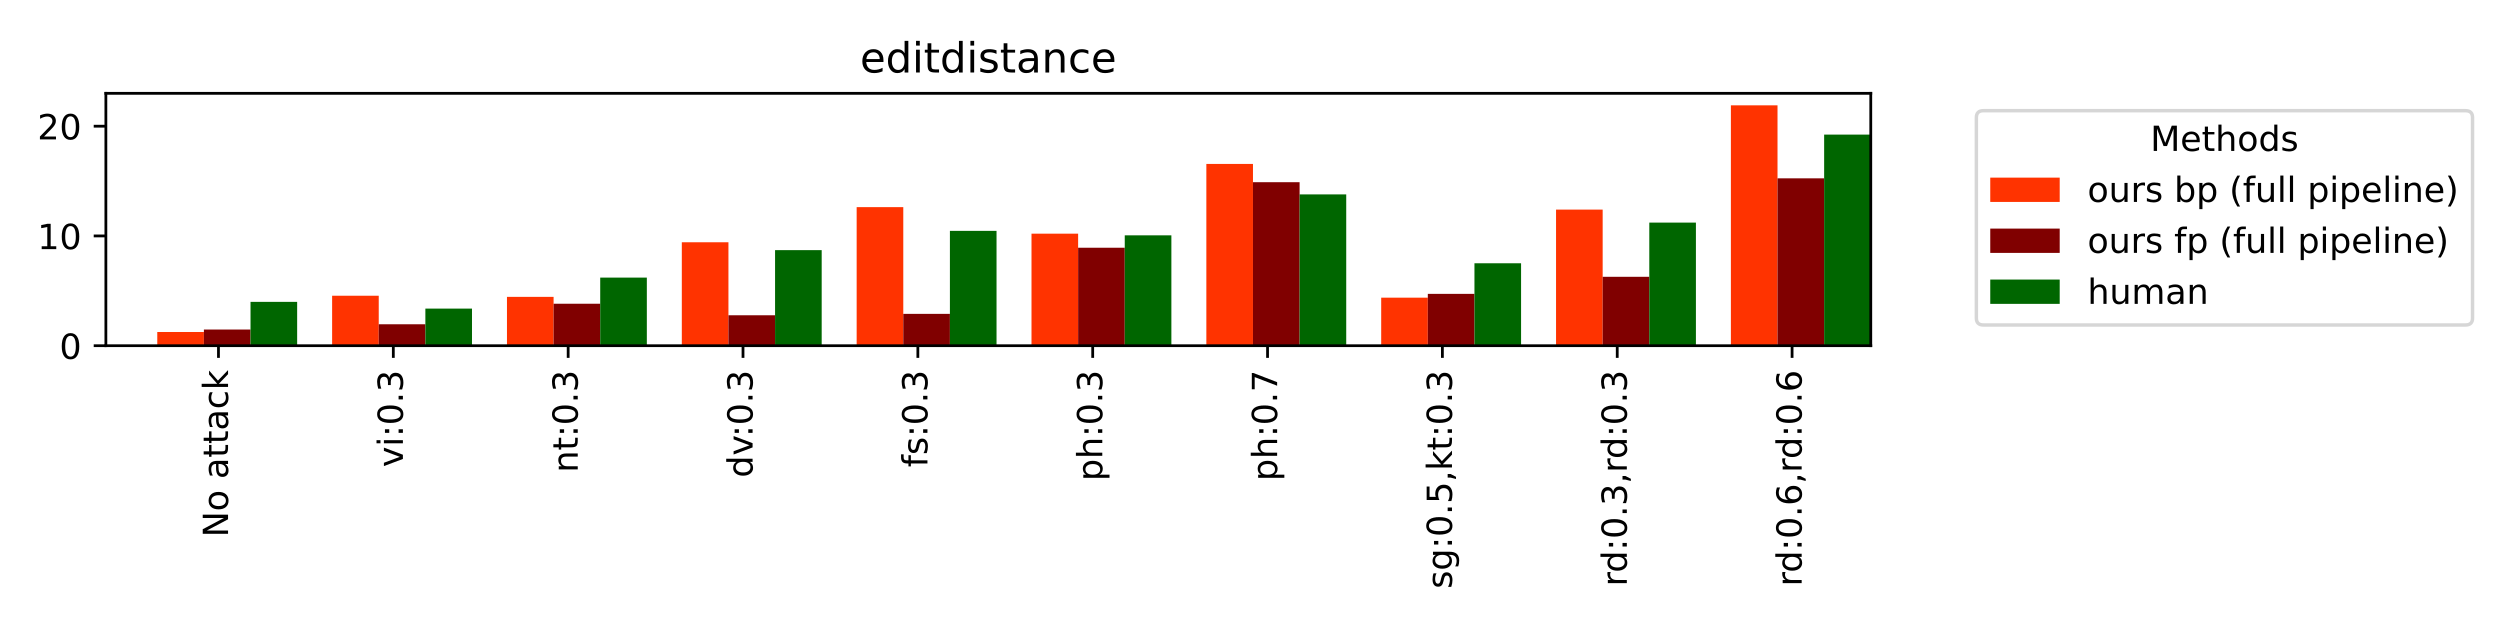 <?xml version="1.0" encoding="utf-8" standalone="no"?>
<!DOCTYPE svg PUBLIC "-//W3C//DTD SVG 1.1//EN"
  "http://www.w3.org/Graphics/SVG/1.1/DTD/svg11.dtd">
<!-- Created with matplotlib (https://matplotlib.org/) -->
<svg height="180pt" version="1.1" viewBox="0 0 720 180" width="720pt" xmlns="http://www.w3.org/2000/svg" xmlns:xlink="http://www.w3.org/1999/xlink">
 <defs>
  <style type="text/css">*{stroke-linecap:butt;stroke-linejoin:round;}</style>
 </defs>
 <g id="figure_1">
  <g id="patch_1">
   <path d="M 0 180 
L 720 180 
L 720 0 
L 0 0 
z
" style="fill:#ffffff;"/>
  </g>
  <g id="axes_1">
   <g id="patch_2">
    <path d="M 30.49 99.56 
L 538.78 99.56 
L 538.78 26.88 
L 30.49 26.88 
z
" style="fill:#ffffff;"/>
   </g>
   <g id="patch_3">
    <path clip-path="url(#p6b7dc0a662)" d="M 45.295 99.56 
L 58.723 99.56 
L 58.723 95.609 
L 45.295 95.609 
z
" style="fill:#ff3300;"/>
   </g>
   <g id="patch_4">
    <path clip-path="url(#p6b7dc0a662)" d="M 95.65 99.56 
L 109.078 99.56 
L 109.078 85.179 
L 95.65 85.179 
z
" style="fill:#ff3300;"/>
   </g>
   <g id="patch_5">
    <path clip-path="url(#p6b7dc0a662)" d="M 146.006 99.56 
L 159.434 99.56 
L 159.434 85.495 
L 146.006 85.495 
z
" style="fill:#ff3300;"/>
   </g>
   <g id="patch_6">
    <path clip-path="url(#p6b7dc0a662)" d="M 196.362 99.56 
L 209.79 99.56 
L 209.79 69.771 
L 196.362 69.771 
z
" style="fill:#ff3300;"/>
   </g>
   <g id="patch_7">
    <path clip-path="url(#p6b7dc0a662)" d="M 246.717 99.56 
L 260.145 99.56 
L 260.145 59.656 
L 246.717 59.656 
z
" style="fill:#ff3300;"/>
   </g>
   <g id="patch_8">
    <path clip-path="url(#p6b7dc0a662)" d="M 297.073 99.56 
L 310.501 99.56 
L 310.501 67.305 
L 297.073 67.305 
z
" style="fill:#ff3300;"/>
   </g>
   <g id="patch_9">
    <path clip-path="url(#p6b7dc0a662)" d="M 347.429 99.56 
L 360.857 99.56 
L 360.857 47.206 
L 347.429 47.206 
z
" style="fill:#ff3300;"/>
   </g>
   <g id="patch_10">
    <path clip-path="url(#p6b7dc0a662)" d="M 397.784 99.56 
L 411.212 99.56 
L 411.212 85.732 
L 397.784 85.732 
z
" style="fill:#ff3300;"/>
   </g>
   <g id="patch_11">
    <path clip-path="url(#p6b7dc0a662)" d="M 448.14 99.56 
L 461.568 99.56 
L 461.568 60.367 
L 448.14 60.367 
z
" style="fill:#ff3300;"/>
   </g>
   <g id="patch_12">
    <path clip-path="url(#p6b7dc0a662)" d="M 498.495 99.56 
L 511.924 99.56 
L 511.924 30.341 
L 498.495 30.341 
z
" style="fill:#ff3300;"/>
   </g>
   <g id="patch_13">
    <path clip-path="url(#p6b7dc0a662)" d="M 58.723 99.56 
L 72.151 99.56 
L 72.151 94.898 
L 58.723 94.898 
z
" style="fill:#800000;"/>
   </g>
   <g id="patch_14">
    <path clip-path="url(#p6b7dc0a662)" d="M 109.078 99.56 
L 122.507 99.56 
L 122.507 93.397 
L 109.078 93.397 
z
" style="fill:#800000;"/>
   </g>
   <g id="patch_15">
    <path clip-path="url(#p6b7dc0a662)" d="M 159.434 99.56 
L 172.862 99.56 
L 172.862 87.47 
L 159.434 87.47 
z
" style="fill:#800000;"/>
   </g>
   <g id="patch_16">
    <path clip-path="url(#p6b7dc0a662)" d="M 209.79 99.56 
L 223.218 99.56 
L 223.218 90.789 
L 209.79 90.789 
z
" style="fill:#800000;"/>
   </g>
   <g id="patch_17">
    <path clip-path="url(#p6b7dc0a662)" d="M 260.145 99.56 
L 273.574 99.56 
L 273.574 90.394 
L 260.145 90.394 
z
" style="fill:#800000;"/>
   </g>
   <g id="patch_18">
    <path clip-path="url(#p6b7dc0a662)" d="M 310.501 99.56 
L 323.929 99.56 
L 323.929 71.357 
L 310.501 71.357 
z
" style="fill:#800000;"/>
   </g>
   <g id="patch_19">
    <path clip-path="url(#p6b7dc0a662)" d="M 360.857 99.56 
L 374.285 99.56 
L 374.285 52.474 
L 360.857 52.474 
z
" style="fill:#800000;"/>
   </g>
   <g id="patch_20">
    <path clip-path="url(#p6b7dc0a662)" d="M 411.212 99.56 
L 424.641 99.56 
L 424.641 84.626 
L 411.212 84.626 
z
" style="fill:#800000;"/>
   </g>
   <g id="patch_21">
    <path clip-path="url(#p6b7dc0a662)" d="M 461.568 99.56 
L 474.996 99.56 
L 474.996 79.727 
L 461.568 79.727 
z
" style="fill:#800000;"/>
   </g>
   <g id="patch_22">
    <path clip-path="url(#p6b7dc0a662)" d="M 511.924 99.56 
L 525.352 99.56 
L 525.352 51.36 
L 511.924 51.36 
z
" style="fill:#800000;"/>
   </g>
   <g id="patch_23">
    <path clip-path="url(#p6b7dc0a662)" d="M 72.151 99.56 
L 85.579 99.56 
L 85.579 86.937 
L 72.151 86.937 
z
" style="fill:#006600;"/>
   </g>
   <g id="patch_24">
    <path clip-path="url(#p6b7dc0a662)" d="M 122.507 99.56 
L 135.935 99.56 
L 135.935 88.873 
L 122.507 88.873 
z
" style="fill:#006600;"/>
   </g>
   <g id="patch_25">
    <path clip-path="url(#p6b7dc0a662)" d="M 172.862 99.56 
L 186.29 99.56 
L 186.29 79.944 
L 172.862 79.944 
z
" style="fill:#006600;"/>
   </g>
   <g id="patch_26">
    <path clip-path="url(#p6b7dc0a662)" d="M 223.218 99.56 
L 236.646 99.56 
L 236.646 72.042 
L 223.218 72.042 
z
" style="fill:#006600;"/>
   </g>
   <g id="patch_27">
    <path clip-path="url(#p6b7dc0a662)" d="M 273.574 99.56 
L 287.002 99.56 
L 287.002 66.491 
L 273.574 66.491 
z
" style="fill:#006600;"/>
   </g>
   <g id="patch_28">
    <path clip-path="url(#p6b7dc0a662)" d="M 323.929 99.56 
L 337.357 99.56 
L 337.357 67.775 
L 323.929 67.775 
z
" style="fill:#006600;"/>
   </g>
   <g id="patch_29">
    <path clip-path="url(#p6b7dc0a662)" d="M 374.285 99.56 
L 387.713 99.56 
L 387.713 55.982 
L 374.285 55.982 
z
" style="fill:#006600;"/>
   </g>
   <g id="patch_30">
    <path clip-path="url(#p6b7dc0a662)" d="M 424.641 99.56 
L 438.069 99.56 
L 438.069 75.815 
L 424.641 75.815 
z
" style="fill:#006600;"/>
   </g>
   <g id="patch_31">
    <path clip-path="url(#p6b7dc0a662)" d="M 474.996 99.56 
L 488.424 99.56 
L 488.424 64.101 
L 474.996 64.101 
z
" style="fill:#006600;"/>
   </g>
   <g id="patch_32">
    <path clip-path="url(#p6b7dc0a662)" d="M 525.352 99.56 
L 538.78 99.56 
L 538.78 38.756 
L 525.352 38.756 
z
" style="fill:#006600;"/>
   </g>
   <g id="matplotlib.axis_1">
    <g id="xtick_1">
     <g id="line2d_1">
      <defs>
       <path d="M 0 0 
L 0 3.5 
" id="m428337f088" style="stroke:#000000;stroke-width:0.8;"/>
      </defs>
      <g>
       <use style="stroke:#000000;stroke-width:0.8;" x="62.919" xlink:href="#m428337f088" y="99.56"/>
      </g>
     </g>
     <g id="text_1">
      <!-- No attack -->
      <g transform="translate(65.678 154.724)rotate(-90)scale(0.1 -0.1)">
       <defs>
        <path d="M 9.812 72.906 
L 23.094 72.906 
L 55.422 11.922 
L 55.422 72.906 
L 64.984 72.906 
L 64.984 0 
L 51.703 0 
L 19.391 60.984 
L 19.391 0 
L 9.812 0 
z
" id="DejaVuSans-78"/>
        <path d="M 30.609 48.391 
Q 23.391 48.391 19.188 42.75 
Q 14.984 37.109 14.984 27.297 
Q 14.984 17.484 19.156 11.844 
Q 23.344 6.203 30.609 6.203 
Q 37.797 6.203 41.984 11.859 
Q 46.188 17.531 46.188 27.297 
Q 46.188 37.016 41.984 42.703 
Q 37.797 48.391 30.609 48.391 
z
M 30.609 56 
Q 42.328 56 49.016 48.375 
Q 55.719 40.766 55.719 27.297 
Q 55.719 13.875 49.016 6.219 
Q 42.328 -1.422 30.609 -1.422 
Q 18.844 -1.422 12.172 6.219 
Q 5.516 13.875 5.516 27.297 
Q 5.516 40.766 12.172 48.375 
Q 18.844 56 30.609 56 
z
" id="DejaVuSans-111"/>
        <path id="DejaVuSans-32"/>
        <path d="M 34.281 27.484 
Q 23.391 27.484 19.188 25 
Q 14.984 22.516 14.984 16.5 
Q 14.984 11.719 18.141 8.906 
Q 21.297 6.109 26.703 6.109 
Q 34.188 6.109 38.703 11.406 
Q 43.219 16.703 43.219 25.484 
L 43.219 27.484 
z
M 52.203 31.203 
L 52.203 0 
L 43.219 0 
L 43.219 8.297 
Q 40.141 3.328 35.547 0.953 
Q 30.953 -1.422 24.312 -1.422 
Q 15.922 -1.422 10.953 3.297 
Q 6 8.016 6 15.922 
Q 6 25.141 12.172 29.828 
Q 18.359 34.516 30.609 34.516 
L 43.219 34.516 
L 43.219 35.406 
Q 43.219 41.609 39.141 45 
Q 35.062 48.391 27.688 48.391 
Q 23 48.391 18.547 47.266 
Q 14.109 46.141 10.016 43.891 
L 10.016 52.203 
Q 14.938 54.109 19.578 55.047 
Q 24.219 56 28.609 56 
Q 40.484 56 46.344 49.844 
Q 52.203 43.703 52.203 31.203 
z
" id="DejaVuSans-97"/>
        <path d="M 18.312 70.219 
L 18.312 54.688 
L 36.812 54.688 
L 36.812 47.703 
L 18.312 47.703 
L 18.312 18.016 
Q 18.312 11.328 20.141 9.422 
Q 21.969 7.516 27.594 7.516 
L 36.812 7.516 
L 36.812 0 
L 27.594 0 
Q 17.188 0 13.234 3.875 
Q 9.281 7.766 9.281 18.016 
L 9.281 47.703 
L 2.688 47.703 
L 2.688 54.688 
L 9.281 54.688 
L 9.281 70.219 
z
" id="DejaVuSans-116"/>
        <path d="M 48.781 52.594 
L 48.781 44.188 
Q 44.969 46.297 41.141 47.344 
Q 37.312 48.391 33.406 48.391 
Q 24.656 48.391 19.812 42.844 
Q 14.984 37.312 14.984 27.297 
Q 14.984 17.281 19.812 11.734 
Q 24.656 6.203 33.406 6.203 
Q 37.312 6.203 41.141 7.25 
Q 44.969 8.297 48.781 10.406 
L 48.781 2.094 
Q 45.016 0.344 40.984 -0.531 
Q 36.969 -1.422 32.422 -1.422 
Q 20.062 -1.422 12.781 6.344 
Q 5.516 14.109 5.516 27.297 
Q 5.516 40.672 12.859 48.328 
Q 20.219 56 33.016 56 
Q 37.156 56 41.109 55.141 
Q 45.062 54.297 48.781 52.594 
z
" id="DejaVuSans-99"/>
        <path d="M 9.078 75.984 
L 18.109 75.984 
L 18.109 31.109 
L 44.922 54.688 
L 56.391 54.688 
L 27.391 29.109 
L 57.625 0 
L 45.906 0 
L 18.109 26.703 
L 18.109 0 
L 9.078 0 
z
" id="DejaVuSans-107"/>
       </defs>
       <use xlink:href="#DejaVuSans-78"/>
       <use x="74.805" xlink:href="#DejaVuSans-111"/>
       <use x="135.986" xlink:href="#DejaVuSans-32"/>
       <use x="167.773" xlink:href="#DejaVuSans-97"/>
       <use x="229.053" xlink:href="#DejaVuSans-116"/>
       <use x="268.262" xlink:href="#DejaVuSans-116"/>
       <use x="307.471" xlink:href="#DejaVuSans-97"/>
       <use x="368.75" xlink:href="#DejaVuSans-99"/>
       <use x="423.73" xlink:href="#DejaVuSans-107"/>
      </g>
     </g>
    </g>
    <g id="xtick_2">
     <g id="line2d_2">
      <g>
       <use style="stroke:#000000;stroke-width:0.8;" x="113.275" xlink:href="#m428337f088" y="99.56"/>
      </g>
     </g>
     <g id="text_2">
      <!-- vi:0.3 -->
      <g transform="translate(116.034 134.529)rotate(-90)scale(0.1 -0.1)">
       <defs>
        <path d="M 2.984 54.688 
L 12.5 54.688 
L 29.594 8.797 
L 46.688 54.688 
L 56.203 54.688 
L 35.688 0 
L 23.484 0 
z
" id="DejaVuSans-118"/>
        <path d="M 9.422 54.688 
L 18.406 54.688 
L 18.406 0 
L 9.422 0 
z
M 9.422 75.984 
L 18.406 75.984 
L 18.406 64.594 
L 9.422 64.594 
z
" id="DejaVuSans-105"/>
        <path d="M 11.719 12.406 
L 22.016 12.406 
L 22.016 0 
L 11.719 0 
z
M 11.719 51.703 
L 22.016 51.703 
L 22.016 39.312 
L 11.719 39.312 
z
" id="DejaVuSans-58"/>
        <path d="M 31.781 66.406 
Q 24.172 66.406 20.328 58.906 
Q 16.5 51.422 16.5 36.375 
Q 16.5 21.391 20.328 13.891 
Q 24.172 6.391 31.781 6.391 
Q 39.453 6.391 43.281 13.891 
Q 47.125 21.391 47.125 36.375 
Q 47.125 51.422 43.281 58.906 
Q 39.453 66.406 31.781 66.406 
z
M 31.781 74.219 
Q 44.047 74.219 50.516 64.516 
Q 56.984 54.828 56.984 36.375 
Q 56.984 17.969 50.516 8.266 
Q 44.047 -1.422 31.781 -1.422 
Q 19.531 -1.422 13.062 8.266 
Q 6.594 17.969 6.594 36.375 
Q 6.594 54.828 13.062 64.516 
Q 19.531 74.219 31.781 74.219 
z
" id="DejaVuSans-48"/>
        <path d="M 10.688 12.406 
L 21 12.406 
L 21 0 
L 10.688 0 
z
" id="DejaVuSans-46"/>
        <path d="M 40.578 39.312 
Q 47.656 37.797 51.625 33 
Q 55.609 28.219 55.609 21.188 
Q 55.609 10.406 48.188 4.484 
Q 40.766 -1.422 27.094 -1.422 
Q 22.516 -1.422 17.656 -0.516 
Q 12.797 0.391 7.625 2.203 
L 7.625 11.719 
Q 11.719 9.328 16.594 8.109 
Q 21.484 6.891 26.812 6.891 
Q 36.078 6.891 40.938 10.547 
Q 45.797 14.203 45.797 21.188 
Q 45.797 27.641 41.281 31.266 
Q 36.766 34.906 28.719 34.906 
L 20.219 34.906 
L 20.219 43.016 
L 29.109 43.016 
Q 36.375 43.016 40.234 45.922 
Q 44.094 48.828 44.094 54.297 
Q 44.094 59.906 40.109 62.906 
Q 36.141 65.922 28.719 65.922 
Q 24.656 65.922 20.016 65.031 
Q 15.375 64.156 9.812 62.312 
L 9.812 71.094 
Q 15.438 72.656 20.344 73.438 
Q 25.25 74.219 29.594 74.219 
Q 40.828 74.219 47.359 69.109 
Q 53.906 64.016 53.906 55.328 
Q 53.906 49.266 50.438 45.094 
Q 46.969 40.922 40.578 39.312 
z
" id="DejaVuSans-51"/>
       </defs>
       <use xlink:href="#DejaVuSans-118"/>
       <use x="59.18" xlink:href="#DejaVuSans-105"/>
       <use x="86.963" xlink:href="#DejaVuSans-58"/>
       <use x="120.654" xlink:href="#DejaVuSans-48"/>
       <use x="184.277" xlink:href="#DejaVuSans-46"/>
       <use x="216.064" xlink:href="#DejaVuSans-51"/>
      </g>
     </g>
    </g>
    <g id="xtick_3">
     <g id="line2d_3">
      <g>
       <use style="stroke:#000000;stroke-width:0.8;" x="163.63" xlink:href="#m428337f088" y="99.56"/>
      </g>
     </g>
     <g id="text_3">
      <!-- nt:0.3 -->
      <g transform="translate(166.39 136.09)rotate(-90)scale(0.1 -0.1)">
       <defs>
        <path d="M 54.891 33.016 
L 54.891 0 
L 45.906 0 
L 45.906 32.719 
Q 45.906 40.484 42.875 44.328 
Q 39.844 48.188 33.797 48.188 
Q 26.516 48.188 22.312 43.547 
Q 18.109 38.922 18.109 30.906 
L 18.109 0 
L 9.078 0 
L 9.078 54.688 
L 18.109 54.688 
L 18.109 46.188 
Q 21.344 51.125 25.703 53.562 
Q 30.078 56 35.797 56 
Q 45.219 56 50.047 50.172 
Q 54.891 44.344 54.891 33.016 
z
" id="DejaVuSans-110"/>
       </defs>
       <use xlink:href="#DejaVuSans-110"/>
       <use x="63.379" xlink:href="#DejaVuSans-116"/>
       <use x="102.588" xlink:href="#DejaVuSans-58"/>
       <use x="136.279" xlink:href="#DejaVuSans-48"/>
       <use x="199.902" xlink:href="#DejaVuSans-46"/>
       <use x="231.689" xlink:href="#DejaVuSans-51"/>
      </g>
     </g>
    </g>
    <g id="xtick_4">
     <g id="line2d_4">
      <g>
       <use style="stroke:#000000;stroke-width:0.8;" x="213.986" xlink:href="#m428337f088" y="99.56"/>
      </g>
     </g>
     <g id="text_4">
      <!-- dv:0.3 -->
      <g transform="translate(216.745 137.549)rotate(-90)scale(0.1 -0.1)">
       <defs>
        <path d="M 45.406 46.391 
L 45.406 75.984 
L 54.391 75.984 
L 54.391 0 
L 45.406 0 
L 45.406 8.203 
Q 42.578 3.328 38.25 0.953 
Q 33.938 -1.422 27.875 -1.422 
Q 17.969 -1.422 11.734 6.484 
Q 5.516 14.406 5.516 27.297 
Q 5.516 40.188 11.734 48.094 
Q 17.969 56 27.875 56 
Q 33.938 56 38.25 53.625 
Q 42.578 51.266 45.406 46.391 
z
M 14.797 27.297 
Q 14.797 17.391 18.875 11.75 
Q 22.953 6.109 30.078 6.109 
Q 37.203 6.109 41.297 11.75 
Q 45.406 17.391 45.406 27.297 
Q 45.406 37.203 41.297 42.844 
Q 37.203 48.484 30.078 48.484 
Q 22.953 48.484 18.875 42.844 
Q 14.797 37.203 14.797 27.297 
z
" id="DejaVuSans-100"/>
       </defs>
       <use xlink:href="#DejaVuSans-100"/>
       <use x="63.477" xlink:href="#DejaVuSans-118"/>
       <use x="117.156" xlink:href="#DejaVuSans-58"/>
       <use x="150.848" xlink:href="#DejaVuSans-48"/>
       <use x="214.471" xlink:href="#DejaVuSans-46"/>
       <use x="246.258" xlink:href="#DejaVuSans-51"/>
      </g>
     </g>
    </g>
    <g id="xtick_5">
     <g id="line2d_5">
      <g>
       <use style="stroke:#000000;stroke-width:0.8;" x="264.342" xlink:href="#m428337f088" y="99.56"/>
      </g>
     </g>
     <g id="text_5">
      <!-- fs:0.3 -->
      <g transform="translate(267.101 134.562)rotate(-90)scale(0.1 -0.1)">
       <defs>
        <path d="M 37.109 75.984 
L 37.109 68.5 
L 28.516 68.5 
Q 23.688 68.5 21.797 66.547 
Q 19.922 64.594 19.922 59.516 
L 19.922 54.688 
L 34.719 54.688 
L 34.719 47.703 
L 19.922 47.703 
L 19.922 0 
L 10.891 0 
L 10.891 47.703 
L 2.297 47.703 
L 2.297 54.688 
L 10.891 54.688 
L 10.891 58.5 
Q 10.891 67.625 15.141 71.797 
Q 19.391 75.984 28.609 75.984 
z
" id="DejaVuSans-102"/>
        <path d="M 44.281 53.078 
L 44.281 44.578 
Q 40.484 46.531 36.375 47.5 
Q 32.281 48.484 27.875 48.484 
Q 21.188 48.484 17.844 46.438 
Q 14.5 44.391 14.5 40.281 
Q 14.5 37.156 16.891 35.375 
Q 19.281 33.594 26.516 31.984 
L 29.594 31.297 
Q 39.156 29.25 43.188 25.516 
Q 47.219 21.781 47.219 15.094 
Q 47.219 7.469 41.188 3.016 
Q 35.156 -1.422 24.609 -1.422 
Q 20.219 -1.422 15.453 -0.562 
Q 10.688 0.297 5.422 2 
L 5.422 11.281 
Q 10.406 8.688 15.234 7.391 
Q 20.062 6.109 24.812 6.109 
Q 31.156 6.109 34.562 8.281 
Q 37.984 10.453 37.984 14.406 
Q 37.984 18.062 35.516 20.016 
Q 33.062 21.969 24.703 23.781 
L 21.578 24.516 
Q 13.234 26.266 9.516 29.906 
Q 5.812 33.547 5.812 39.891 
Q 5.812 47.609 11.281 51.797 
Q 16.75 56 26.812 56 
Q 31.781 56 36.172 55.266 
Q 40.578 54.547 44.281 53.078 
z
" id="DejaVuSans-115"/>
       </defs>
       <use xlink:href="#DejaVuSans-102"/>
       <use x="35.205" xlink:href="#DejaVuSans-115"/>
       <use x="87.305" xlink:href="#DejaVuSans-58"/>
       <use x="120.996" xlink:href="#DejaVuSans-48"/>
       <use x="184.619" xlink:href="#DejaVuSans-46"/>
       <use x="216.406" xlink:href="#DejaVuSans-51"/>
      </g>
     </g>
    </g>
    <g id="xtick_6">
     <g id="line2d_6">
      <g>
       <use style="stroke:#000000;stroke-width:0.8;" x="314.697" xlink:href="#m428337f088" y="99.56"/>
      </g>
     </g>
     <g id="text_6">
      <!-- ph:0.3 -->
      <g transform="translate(317.457 138.518)rotate(-90)scale(0.1 -0.1)">
       <defs>
        <path d="M 18.109 8.203 
L 18.109 -20.797 
L 9.078 -20.797 
L 9.078 54.688 
L 18.109 54.688 
L 18.109 46.391 
Q 20.953 51.266 25.266 53.625 
Q 29.594 56 35.594 56 
Q 45.562 56 51.781 48.094 
Q 58.016 40.188 58.016 27.297 
Q 58.016 14.406 51.781 6.484 
Q 45.562 -1.422 35.594 -1.422 
Q 29.594 -1.422 25.266 0.953 
Q 20.953 3.328 18.109 8.203 
z
M 48.688 27.297 
Q 48.688 37.203 44.609 42.844 
Q 40.531 48.484 33.406 48.484 
Q 26.266 48.484 22.188 42.844 
Q 18.109 37.203 18.109 27.297 
Q 18.109 17.391 22.188 11.75 
Q 26.266 6.109 33.406 6.109 
Q 40.531 6.109 44.609 11.75 
Q 48.688 17.391 48.688 27.297 
z
" id="DejaVuSans-112"/>
        <path d="M 54.891 33.016 
L 54.891 0 
L 45.906 0 
L 45.906 32.719 
Q 45.906 40.484 42.875 44.328 
Q 39.844 48.188 33.797 48.188 
Q 26.516 48.188 22.312 43.547 
Q 18.109 38.922 18.109 30.906 
L 18.109 0 
L 9.078 0 
L 9.078 75.984 
L 18.109 75.984 
L 18.109 46.188 
Q 21.344 51.125 25.703 53.562 
Q 30.078 56 35.797 56 
Q 45.219 56 50.047 50.172 
Q 54.891 44.344 54.891 33.016 
z
" id="DejaVuSans-104"/>
       </defs>
       <use xlink:href="#DejaVuSans-112"/>
       <use x="63.477" xlink:href="#DejaVuSans-104"/>
       <use x="126.855" xlink:href="#DejaVuSans-58"/>
       <use x="160.547" xlink:href="#DejaVuSans-48"/>
       <use x="224.17" xlink:href="#DejaVuSans-46"/>
       <use x="255.957" xlink:href="#DejaVuSans-51"/>
      </g>
     </g>
    </g>
    <g id="xtick_7">
     <g id="line2d_7">
      <g>
       <use style="stroke:#000000;stroke-width:0.8;" x="365.053" xlink:href="#m428337f088" y="99.56"/>
      </g>
     </g>
     <g id="text_7">
      <!-- ph:0.7 -->
      <g transform="translate(367.812 138.518)rotate(-90)scale(0.1 -0.1)">
       <defs>
        <path d="M 8.203 72.906 
L 55.078 72.906 
L 55.078 68.703 
L 28.609 0 
L 18.312 0 
L 43.219 64.594 
L 8.203 64.594 
z
" id="DejaVuSans-55"/>
       </defs>
       <use xlink:href="#DejaVuSans-112"/>
       <use x="63.477" xlink:href="#DejaVuSans-104"/>
       <use x="126.855" xlink:href="#DejaVuSans-58"/>
       <use x="160.547" xlink:href="#DejaVuSans-48"/>
       <use x="224.17" xlink:href="#DejaVuSans-46"/>
       <use x="255.957" xlink:href="#DejaVuSans-55"/>
      </g>
     </g>
    </g>
    <g id="xtick_8">
     <g id="line2d_8">
      <g>
       <use style="stroke:#000000;stroke-width:0.8;" x="415.409" xlink:href="#m428337f088" y="99.56"/>
      </g>
     </g>
     <g id="text_8">
      <!-- sg:0.5,kt:0.3 -->
      <g transform="translate(418.168 169.551)rotate(-90)scale(0.1 -0.1)">
       <defs>
        <path d="M 45.406 27.984 
Q 45.406 37.75 41.375 43.109 
Q 37.359 48.484 30.078 48.484 
Q 22.859 48.484 18.828 43.109 
Q 14.797 37.75 14.797 27.984 
Q 14.797 18.266 18.828 12.891 
Q 22.859 7.516 30.078 7.516 
Q 37.359 7.516 41.375 12.891 
Q 45.406 18.266 45.406 27.984 
z
M 54.391 6.781 
Q 54.391 -7.172 48.188 -13.984 
Q 42 -20.797 29.203 -20.797 
Q 24.469 -20.797 20.266 -20.094 
Q 16.062 -19.391 12.109 -17.922 
L 12.109 -9.188 
Q 16.062 -11.328 19.922 -12.344 
Q 23.781 -13.375 27.781 -13.375 
Q 36.625 -13.375 41.016 -8.766 
Q 45.406 -4.156 45.406 5.172 
L 45.406 9.625 
Q 42.625 4.781 38.281 2.391 
Q 33.938 0 27.875 0 
Q 17.828 0 11.672 7.656 
Q 5.516 15.328 5.516 27.984 
Q 5.516 40.672 11.672 48.328 
Q 17.828 56 27.875 56 
Q 33.938 56 38.281 53.609 
Q 42.625 51.219 45.406 46.391 
L 45.406 54.688 
L 54.391 54.688 
z
" id="DejaVuSans-103"/>
        <path d="M 10.797 72.906 
L 49.516 72.906 
L 49.516 64.594 
L 19.828 64.594 
L 19.828 46.734 
Q 21.969 47.469 24.109 47.828 
Q 26.266 48.188 28.422 48.188 
Q 40.625 48.188 47.75 41.5 
Q 54.891 34.812 54.891 23.391 
Q 54.891 11.625 47.562 5.094 
Q 40.234 -1.422 26.906 -1.422 
Q 22.312 -1.422 17.547 -0.641 
Q 12.797 0.141 7.719 1.703 
L 7.719 11.625 
Q 12.109 9.234 16.797 8.062 
Q 21.484 6.891 26.703 6.891 
Q 35.156 6.891 40.078 11.328 
Q 45.016 15.766 45.016 23.391 
Q 45.016 31 40.078 35.438 
Q 35.156 39.891 26.703 39.891 
Q 22.75 39.891 18.812 39.016 
Q 14.891 38.141 10.797 36.281 
z
" id="DejaVuSans-53"/>
        <path d="M 11.719 12.406 
L 22.016 12.406 
L 22.016 4 
L 14.016 -11.625 
L 7.719 -11.625 
L 11.719 4 
z
" id="DejaVuSans-44"/>
       </defs>
       <use xlink:href="#DejaVuSans-115"/>
       <use x="52.1" xlink:href="#DejaVuSans-103"/>
       <use x="115.576" xlink:href="#DejaVuSans-58"/>
       <use x="149.268" xlink:href="#DejaVuSans-48"/>
       <use x="212.891" xlink:href="#DejaVuSans-46"/>
       <use x="244.678" xlink:href="#DejaVuSans-53"/>
       <use x="308.301" xlink:href="#DejaVuSans-44"/>
       <use x="340.088" xlink:href="#DejaVuSans-107"/>
       <use x="397.998" xlink:href="#DejaVuSans-116"/>
       <use x="437.207" xlink:href="#DejaVuSans-58"/>
       <use x="470.898" xlink:href="#DejaVuSans-48"/>
       <use x="534.521" xlink:href="#DejaVuSans-46"/>
       <use x="566.309" xlink:href="#DejaVuSans-51"/>
      </g>
     </g>
    </g>
    <g id="xtick_9">
     <g id="line2d_9">
      <g>
       <use style="stroke:#000000;stroke-width:0.8;" x="465.764" xlink:href="#m428337f088" y="99.56"/>
      </g>
     </g>
     <g id="text_9">
      <!-- rd:0.3,rd:0.3 -->
      <g transform="translate(468.524 168.851)rotate(-90)scale(0.1 -0.1)">
       <defs>
        <path d="M 41.109 46.297 
Q 39.594 47.172 37.812 47.578 
Q 36.031 48 33.891 48 
Q 26.266 48 22.188 43.047 
Q 18.109 38.094 18.109 28.812 
L 18.109 0 
L 9.078 0 
L 9.078 54.688 
L 18.109 54.688 
L 18.109 46.188 
Q 20.953 51.172 25.484 53.578 
Q 30.031 56 36.531 56 
Q 37.453 56 38.578 55.875 
Q 39.703 55.766 41.062 55.516 
z
" id="DejaVuSans-114"/>
       </defs>
       <use xlink:href="#DejaVuSans-114"/>
       <use x="39.363" xlink:href="#DejaVuSans-100"/>
       <use x="102.84" xlink:href="#DejaVuSans-58"/>
       <use x="136.531" xlink:href="#DejaVuSans-48"/>
       <use x="200.154" xlink:href="#DejaVuSans-46"/>
       <use x="231.941" xlink:href="#DejaVuSans-51"/>
       <use x="295.564" xlink:href="#DejaVuSans-44"/>
       <use x="327.352" xlink:href="#DejaVuSans-114"/>
       <use x="366.715" xlink:href="#DejaVuSans-100"/>
       <use x="430.191" xlink:href="#DejaVuSans-58"/>
       <use x="463.883" xlink:href="#DejaVuSans-48"/>
       <use x="527.506" xlink:href="#DejaVuSans-46"/>
       <use x="559.293" xlink:href="#DejaVuSans-51"/>
      </g>
     </g>
    </g>
    <g id="xtick_10">
     <g id="line2d_10">
      <g>
       <use style="stroke:#000000;stroke-width:0.8;" x="516.12" xlink:href="#m428337f088" y="99.56"/>
      </g>
     </g>
     <g id="text_10">
      <!-- rd:0.6,rd:0.6 -->
      <g transform="translate(518.879 168.851)rotate(-90)scale(0.1 -0.1)">
       <defs>
        <path d="M 33.016 40.375 
Q 26.375 40.375 22.484 35.828 
Q 18.609 31.297 18.609 23.391 
Q 18.609 15.531 22.484 10.953 
Q 26.375 6.391 33.016 6.391 
Q 39.656 6.391 43.531 10.953 
Q 47.406 15.531 47.406 23.391 
Q 47.406 31.297 43.531 35.828 
Q 39.656 40.375 33.016 40.375 
z
M 52.594 71.297 
L 52.594 62.312 
Q 48.875 64.062 45.094 64.984 
Q 41.312 65.922 37.594 65.922 
Q 27.828 65.922 22.672 59.328 
Q 17.531 52.734 16.797 39.406 
Q 19.672 43.656 24.016 45.922 
Q 28.375 48.188 33.594 48.188 
Q 44.578 48.188 50.953 41.516 
Q 57.328 34.859 57.328 23.391 
Q 57.328 12.156 50.688 5.359 
Q 44.047 -1.422 33.016 -1.422 
Q 20.359 -1.422 13.672 8.266 
Q 6.984 17.969 6.984 36.375 
Q 6.984 53.656 15.188 63.938 
Q 23.391 74.219 37.203 74.219 
Q 40.922 74.219 44.703 73.484 
Q 48.484 72.75 52.594 71.297 
z
" id="DejaVuSans-54"/>
       </defs>
       <use xlink:href="#DejaVuSans-114"/>
       <use x="39.363" xlink:href="#DejaVuSans-100"/>
       <use x="102.84" xlink:href="#DejaVuSans-58"/>
       <use x="136.531" xlink:href="#DejaVuSans-48"/>
       <use x="200.154" xlink:href="#DejaVuSans-46"/>
       <use x="231.941" xlink:href="#DejaVuSans-54"/>
       <use x="295.564" xlink:href="#DejaVuSans-44"/>
       <use x="327.352" xlink:href="#DejaVuSans-114"/>
       <use x="366.715" xlink:href="#DejaVuSans-100"/>
       <use x="430.191" xlink:href="#DejaVuSans-58"/>
       <use x="463.883" xlink:href="#DejaVuSans-48"/>
       <use x="527.506" xlink:href="#DejaVuSans-46"/>
       <use x="559.293" xlink:href="#DejaVuSans-54"/>
      </g>
     </g>
    </g>
   </g>
   <g id="matplotlib.axis_2">
    <g id="ytick_1">
     <g id="line2d_11">
      <defs>
       <path d="M 0 0 
L -3.5 0 
" id="mb65dad5667" style="stroke:#000000;stroke-width:0.8;"/>
      </defs>
      <g>
       <use style="stroke:#000000;stroke-width:0.8;" x="30.49" xlink:href="#mb65dad5667" y="99.56"/>
      </g>
     </g>
     <g id="text_11">
      <!-- 0 -->
      <g transform="translate(17.128 103.359)scale(0.1 -0.1)">
       <use xlink:href="#DejaVuSans-48"/>
      </g>
     </g>
    </g>
    <g id="ytick_2">
     <g id="line2d_12">
      <g>
       <use style="stroke:#000000;stroke-width:0.8;" x="30.49" xlink:href="#mb65dad5667" y="67.953"/>
      </g>
     </g>
     <g id="text_12">
      <!-- 10 -->
      <g transform="translate(10.765 71.752)scale(0.1 -0.1)">
       <defs>
        <path d="M 12.406 8.297 
L 28.516 8.297 
L 28.516 63.922 
L 10.984 60.406 
L 10.984 69.391 
L 28.422 72.906 
L 38.281 72.906 
L 38.281 8.297 
L 54.391 8.297 
L 54.391 0 
L 12.406 0 
z
" id="DejaVuSans-49"/>
       </defs>
       <use xlink:href="#DejaVuSans-49"/>
       <use x="63.623" xlink:href="#DejaVuSans-48"/>
      </g>
     </g>
    </g>
    <g id="ytick_3">
     <g id="line2d_13">
      <g>
       <use style="stroke:#000000;stroke-width:0.8;" x="30.49" xlink:href="#mb65dad5667" y="36.346"/>
      </g>
     </g>
     <g id="text_13">
      <!-- 20 -->
      <g transform="translate(10.765 40.145)scale(0.1 -0.1)">
       <defs>
        <path d="M 19.188 8.297 
L 53.609 8.297 
L 53.609 0 
L 7.328 0 
L 7.328 8.297 
Q 12.938 14.109 22.625 23.891 
Q 32.328 33.688 34.812 36.531 
Q 39.547 41.844 41.422 45.531 
Q 43.312 49.219 43.312 52.781 
Q 43.312 58.594 39.234 62.25 
Q 35.156 65.922 28.609 65.922 
Q 23.969 65.922 18.812 64.312 
Q 13.672 62.703 7.812 59.422 
L 7.812 69.391 
Q 13.766 71.781 18.938 73 
Q 24.125 74.219 28.422 74.219 
Q 39.75 74.219 46.484 68.547 
Q 53.219 62.891 53.219 53.422 
Q 53.219 48.922 51.531 44.891 
Q 49.859 40.875 45.406 35.406 
Q 44.188 33.984 37.641 27.219 
Q 31.109 20.453 19.188 8.297 
z
" id="DejaVuSans-50"/>
       </defs>
       <use xlink:href="#DejaVuSans-50"/>
       <use x="63.623" xlink:href="#DejaVuSans-48"/>
      </g>
     </g>
    </g>
   </g>
   <g id="patch_33">
    <path d="M 30.49 99.56 
L 30.49 26.88 
" style="fill:none;stroke:#000000;stroke-linecap:square;stroke-linejoin:miter;stroke-width:0.8;"/>
   </g>
   <g id="patch_34">
    <path d="M 538.78 99.56 
L 538.78 26.88 
" style="fill:none;stroke:#000000;stroke-linecap:square;stroke-linejoin:miter;stroke-width:0.8;"/>
   </g>
   <g id="patch_35">
    <path d="M 30.49 99.56 
L 538.78 99.56 
" style="fill:none;stroke:#000000;stroke-linecap:square;stroke-linejoin:miter;stroke-width:0.8;"/>
   </g>
   <g id="patch_36">
    <path d="M 30.49 26.88 
L 538.78 26.88 
" style="fill:none;stroke:#000000;stroke-linecap:square;stroke-linejoin:miter;stroke-width:0.8;"/>
   </g>
   <g id="text_14">
    <!-- editdistance -->
    <g transform="translate(247.691 20.88)scale(0.12 -0.12)">
     <defs>
      <path d="M 56.203 29.594 
L 56.203 25.203 
L 14.891 25.203 
Q 15.484 15.922 20.484 11.062 
Q 25.484 6.203 34.422 6.203 
Q 39.594 6.203 44.453 7.469 
Q 49.312 8.734 54.109 11.281 
L 54.109 2.781 
Q 49.266 0.734 44.188 -0.344 
Q 39.109 -1.422 33.891 -1.422 
Q 20.797 -1.422 13.156 6.188 
Q 5.516 13.812 5.516 26.812 
Q 5.516 40.234 12.766 48.109 
Q 20.016 56 32.328 56 
Q 43.359 56 49.781 48.891 
Q 56.203 41.797 56.203 29.594 
z
M 47.219 32.234 
Q 47.125 39.594 43.094 43.984 
Q 39.062 48.391 32.422 48.391 
Q 24.906 48.391 20.391 44.141 
Q 15.875 39.891 15.188 32.172 
z
" id="DejaVuSans-101"/>
     </defs>
     <use xlink:href="#DejaVuSans-101"/>
     <use x="61.523" xlink:href="#DejaVuSans-100"/>
     <use x="125" xlink:href="#DejaVuSans-105"/>
     <use x="152.783" xlink:href="#DejaVuSans-116"/>
     <use x="191.992" xlink:href="#DejaVuSans-100"/>
     <use x="255.469" xlink:href="#DejaVuSans-105"/>
     <use x="283.252" xlink:href="#DejaVuSans-115"/>
     <use x="335.352" xlink:href="#DejaVuSans-116"/>
     <use x="374.561" xlink:href="#DejaVuSans-97"/>
     <use x="435.84" xlink:href="#DejaVuSans-110"/>
     <use x="499.219" xlink:href="#DejaVuSans-99"/>
     <use x="554.199" xlink:href="#DejaVuSans-101"/>
    </g>
   </g>
   <g id="legend_1">
    <g id="patch_37">
     <path d="M 571.194 93.593 
L 710.095 93.593 
Q 712.095 93.593 712.095 91.593 
L 712.095 33.88 
Q 712.095 31.88 710.095 31.88 
L 571.194 31.88 
Q 569.194 31.88 569.194 33.88 
L 569.194 91.593 
Q 569.194 93.593 571.194 93.593 
z
" style="fill:#ffffff;opacity:0.8;stroke:#cccccc;stroke-linejoin:miter;"/>
    </g>
    <g id="text_15">
     <!-- Methods -->
     <g transform="translate(619.287 43.478)scale(0.1 -0.1)">
      <defs>
       <path d="M 9.812 72.906 
L 24.516 72.906 
L 43.109 23.297 
L 61.812 72.906 
L 76.516 72.906 
L 76.516 0 
L 66.891 0 
L 66.891 64.016 
L 48.094 14.016 
L 38.188 14.016 
L 19.391 64.016 
L 19.391 0 
L 9.812 0 
z
" id="DejaVuSans-77"/>
      </defs>
      <use xlink:href="#DejaVuSans-77"/>
      <use x="86.279" xlink:href="#DejaVuSans-101"/>
      <use x="147.803" xlink:href="#DejaVuSans-116"/>
      <use x="187.012" xlink:href="#DejaVuSans-104"/>
      <use x="250.391" xlink:href="#DejaVuSans-111"/>
      <use x="311.572" xlink:href="#DejaVuSans-100"/>
      <use x="375.049" xlink:href="#DejaVuSans-115"/>
     </g>
    </g>
    <g id="patch_38">
     <path d="M 573.194 58.157 
L 593.194 58.157 
L 593.194 51.157 
L 573.194 51.157 
z
" style="fill:#ff3300;"/>
    </g>
    <g id="text_16">
     <!-- ours bp (full pipeline) -->
     <g transform="translate(601.194 58.157)scale(0.1 -0.1)">
      <defs>
       <path d="M 8.5 21.578 
L 8.5 54.688 
L 17.484 54.688 
L 17.484 21.922 
Q 17.484 14.156 20.5 10.266 
Q 23.531 6.391 29.594 6.391 
Q 36.859 6.391 41.078 11.031 
Q 45.312 15.672 45.312 23.688 
L 45.312 54.688 
L 54.297 54.688 
L 54.297 0 
L 45.312 0 
L 45.312 8.406 
Q 42.047 3.422 37.719 1 
Q 33.406 -1.422 27.688 -1.422 
Q 18.266 -1.422 13.375 4.438 
Q 8.5 10.297 8.5 21.578 
z
M 31.109 56 
z
" id="DejaVuSans-117"/>
       <path d="M 48.688 27.297 
Q 48.688 37.203 44.609 42.844 
Q 40.531 48.484 33.406 48.484 
Q 26.266 48.484 22.188 42.844 
Q 18.109 37.203 18.109 27.297 
Q 18.109 17.391 22.188 11.75 
Q 26.266 6.109 33.406 6.109 
Q 40.531 6.109 44.609 11.75 
Q 48.688 17.391 48.688 27.297 
z
M 18.109 46.391 
Q 20.953 51.266 25.266 53.625 
Q 29.594 56 35.594 56 
Q 45.562 56 51.781 48.094 
Q 58.016 40.188 58.016 27.297 
Q 58.016 14.406 51.781 6.484 
Q 45.562 -1.422 35.594 -1.422 
Q 29.594 -1.422 25.266 0.953 
Q 20.953 3.328 18.109 8.203 
L 18.109 0 
L 9.078 0 
L 9.078 75.984 
L 18.109 75.984 
z
" id="DejaVuSans-98"/>
       <path d="M 31 75.875 
Q 24.469 64.656 21.281 53.656 
Q 18.109 42.672 18.109 31.391 
Q 18.109 20.125 21.312 9.062 
Q 24.516 -2 31 -13.188 
L 23.188 -13.188 
Q 15.875 -1.703 12.234 9.375 
Q 8.594 20.453 8.594 31.391 
Q 8.594 42.281 12.203 53.312 
Q 15.828 64.359 23.188 75.875 
z
" id="DejaVuSans-40"/>
       <path d="M 9.422 75.984 
L 18.406 75.984 
L 18.406 0 
L 9.422 0 
z
" id="DejaVuSans-108"/>
       <path d="M 8.016 75.875 
L 15.828 75.875 
Q 23.141 64.359 26.781 53.312 
Q 30.422 42.281 30.422 31.391 
Q 30.422 20.453 26.781 9.375 
Q 23.141 -1.703 15.828 -13.188 
L 8.016 -13.188 
Q 14.5 -2 17.703 9.062 
Q 20.906 20.125 20.906 31.391 
Q 20.906 42.672 17.703 53.656 
Q 14.5 64.656 8.016 75.875 
z
" id="DejaVuSans-41"/>
      </defs>
      <use xlink:href="#DejaVuSans-111"/>
      <use x="61.182" xlink:href="#DejaVuSans-117"/>
      <use x="124.561" xlink:href="#DejaVuSans-114"/>
      <use x="165.674" xlink:href="#DejaVuSans-115"/>
      <use x="217.773" xlink:href="#DejaVuSans-32"/>
      <use x="249.561" xlink:href="#DejaVuSans-98"/>
      <use x="313.037" xlink:href="#DejaVuSans-112"/>
      <use x="376.514" xlink:href="#DejaVuSans-32"/>
      <use x="408.301" xlink:href="#DejaVuSans-40"/>
      <use x="447.314" xlink:href="#DejaVuSans-102"/>
      <use x="482.52" xlink:href="#DejaVuSans-117"/>
      <use x="545.898" xlink:href="#DejaVuSans-108"/>
      <use x="573.682" xlink:href="#DejaVuSans-108"/>
      <use x="601.465" xlink:href="#DejaVuSans-32"/>
      <use x="633.252" xlink:href="#DejaVuSans-112"/>
      <use x="696.729" xlink:href="#DejaVuSans-105"/>
      <use x="724.512" xlink:href="#DejaVuSans-112"/>
      <use x="787.988" xlink:href="#DejaVuSans-101"/>
      <use x="849.512" xlink:href="#DejaVuSans-108"/>
      <use x="877.295" xlink:href="#DejaVuSans-105"/>
      <use x="905.078" xlink:href="#DejaVuSans-110"/>
      <use x="968.457" xlink:href="#DejaVuSans-101"/>
      <use x="1029.98" xlink:href="#DejaVuSans-41"/>
     </g>
    </g>
    <g id="patch_39">
     <path d="M 573.194 72.835 
L 593.194 72.835 
L 593.194 65.835 
L 573.194 65.835 
z
" style="fill:#800000;"/>
    </g>
    <g id="text_17">
     <!-- ours fp (full pipeline) -->
     <g transform="translate(601.194 72.835)scale(0.1 -0.1)">
      <use xlink:href="#DejaVuSans-111"/>
      <use x="61.182" xlink:href="#DejaVuSans-117"/>
      <use x="124.561" xlink:href="#DejaVuSans-114"/>
      <use x="165.674" xlink:href="#DejaVuSans-115"/>
      <use x="217.773" xlink:href="#DejaVuSans-32"/>
      <use x="249.561" xlink:href="#DejaVuSans-102"/>
      <use x="284.766" xlink:href="#DejaVuSans-112"/>
      <use x="348.242" xlink:href="#DejaVuSans-32"/>
      <use x="380.029" xlink:href="#DejaVuSans-40"/>
      <use x="419.043" xlink:href="#DejaVuSans-102"/>
      <use x="454.248" xlink:href="#DejaVuSans-117"/>
      <use x="517.627" xlink:href="#DejaVuSans-108"/>
      <use x="545.41" xlink:href="#DejaVuSans-108"/>
      <use x="573.193" xlink:href="#DejaVuSans-32"/>
      <use x="604.98" xlink:href="#DejaVuSans-112"/>
      <use x="668.457" xlink:href="#DejaVuSans-105"/>
      <use x="696.24" xlink:href="#DejaVuSans-112"/>
      <use x="759.717" xlink:href="#DejaVuSans-101"/>
      <use x="821.24" xlink:href="#DejaVuSans-108"/>
      <use x="849.023" xlink:href="#DejaVuSans-105"/>
      <use x="876.807" xlink:href="#DejaVuSans-110"/>
      <use x="940.186" xlink:href="#DejaVuSans-101"/>
      <use x="1001.709" xlink:href="#DejaVuSans-41"/>
     </g>
    </g>
    <g id="patch_40">
     <path d="M 573.194 87.513 
L 593.194 87.513 
L 593.194 80.513 
L 573.194 80.513 
z
" style="fill:#006600;"/>
    </g>
    <g id="text_18">
     <!-- human -->
     <g transform="translate(601.194 87.513)scale(0.1 -0.1)">
      <defs>
       <path d="M 52 44.188 
Q 55.375 50.25 60.062 53.125 
Q 64.75 56 71.094 56 
Q 79.641 56 84.281 50.016 
Q 88.922 44.047 88.922 33.016 
L 88.922 0 
L 79.891 0 
L 79.891 32.719 
Q 79.891 40.578 77.094 44.375 
Q 74.312 48.188 68.609 48.188 
Q 61.625 48.188 57.562 43.547 
Q 53.516 38.922 53.516 30.906 
L 53.516 0 
L 44.484 0 
L 44.484 32.719 
Q 44.484 40.625 41.703 44.406 
Q 38.922 48.188 33.109 48.188 
Q 26.219 48.188 22.156 43.531 
Q 18.109 38.875 18.109 30.906 
L 18.109 0 
L 9.078 0 
L 9.078 54.688 
L 18.109 54.688 
L 18.109 46.188 
Q 21.188 51.219 25.484 53.609 
Q 29.781 56 35.688 56 
Q 41.656 56 45.828 52.969 
Q 50 49.953 52 44.188 
z
" id="DejaVuSans-109"/>
      </defs>
      <use xlink:href="#DejaVuSans-104"/>
      <use x="63.379" xlink:href="#DejaVuSans-117"/>
      <use x="126.758" xlink:href="#DejaVuSans-109"/>
      <use x="224.17" xlink:href="#DejaVuSans-97"/>
      <use x="285.449" xlink:href="#DejaVuSans-110"/>
     </g>
    </g>
   </g>
  </g>
 </g>
 <defs>
  <clipPath id="p6b7dc0a662">
   <rect height="72.68" width="508.29" x="30.49" y="26.88"/>
  </clipPath>
 </defs>
</svg>

